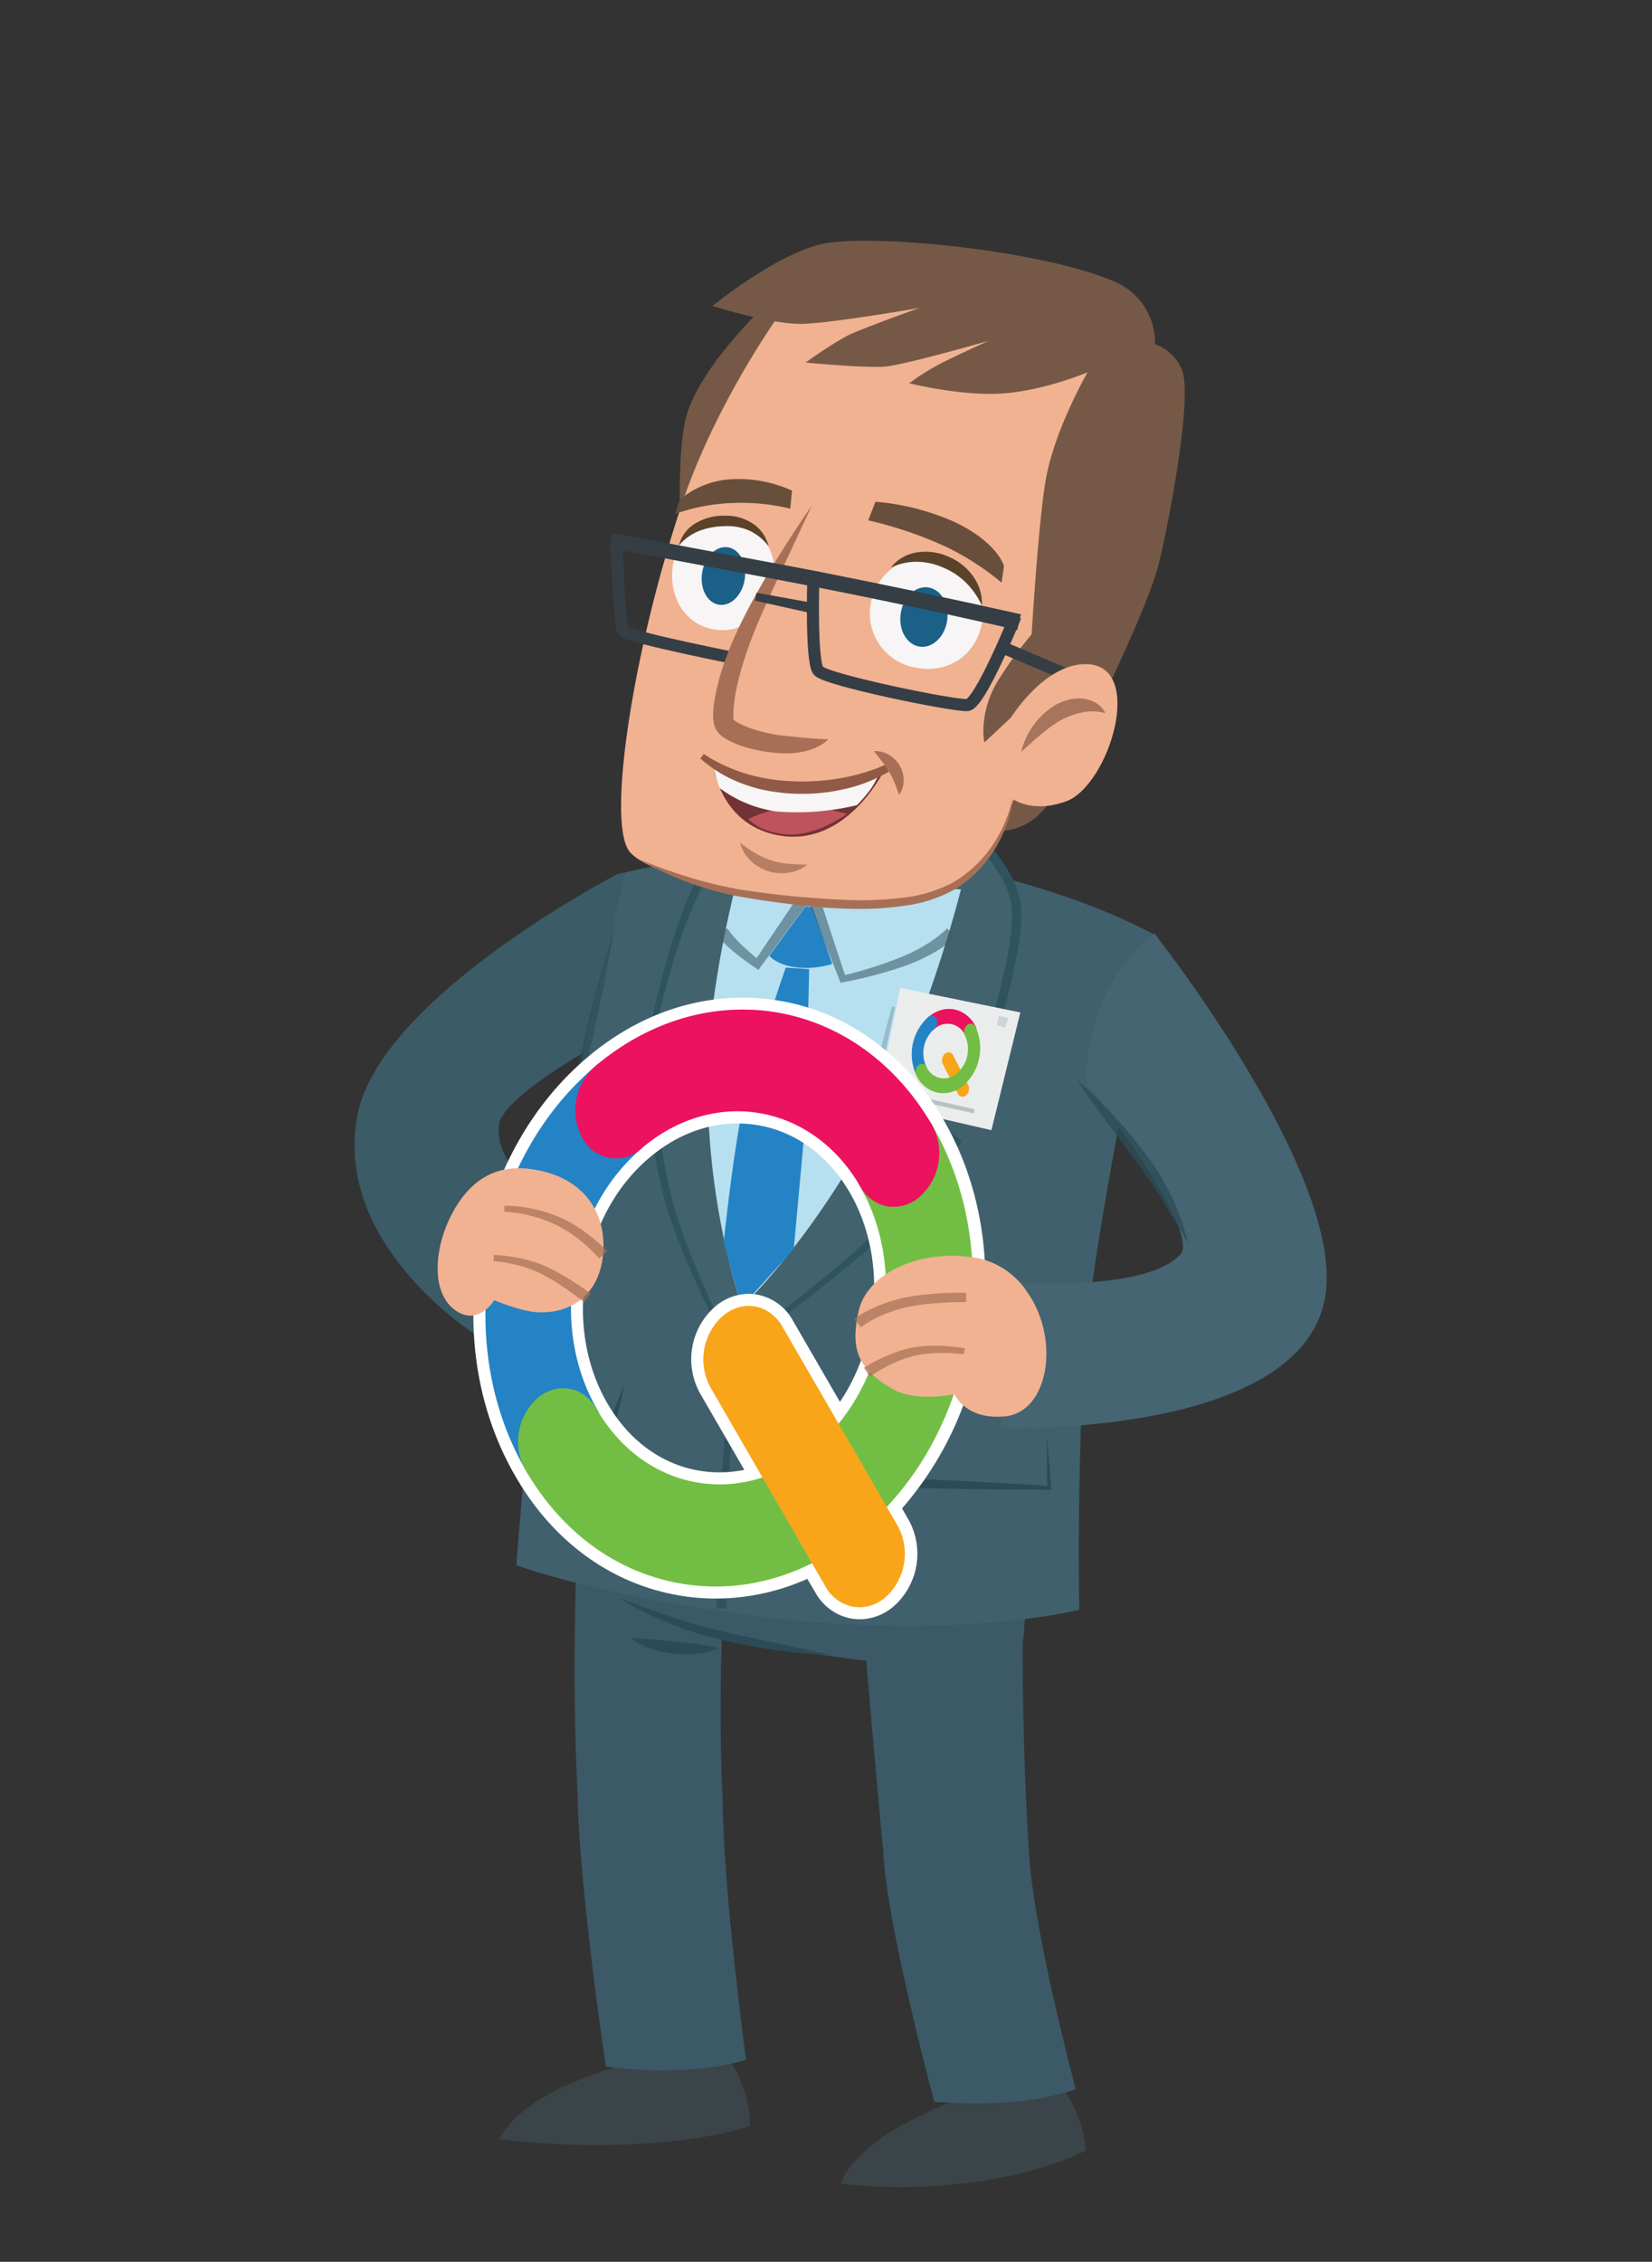 <svg xmlns="http://www.w3.org/2000/svg" width="410" height="561" viewBox="0 0 410 561">
  <rect x="0" y="0" width="410" height="561" fill="#333333" stroke="none"/>
  <defs>
    <style>
      .cls-1 {
        isolation: isolate;
      }

      .cls-2 {
        fill: #3c5968;
      }

      .cls-3 {
        fill: #3b5b66;
      }

      .cls-4 {
        fill: #3a4449;
      }

      .cls-5 {
        fill: #40606d;
      }

      .cls-6 {
        fill: #2b4c57;
      }

      .cls-7 {
        fill: #42626d;
      }

      .cls-8 {
        fill: #2f545e;
      }

      .cls-9 {
        fill: #b6e0ef;
      }

      .cls-10 {
        fill: #2483c5;
      }

      .cls-11 {
        opacity: 0.6;
      }

      .cls-12 {
        fill: #405e6b;
      }

      .cls-13 {
        fill: #755946;
      }

      .cls-14 {
        fill: #f1b291;
      }

      .cls-15 {
        fill: none;
        stroke: #353e45;
        stroke-width: 3px;
      }

      .cls-15, .cls-29 {
        stroke-miterlimit: 10;
      }

      .cls-16 {
        fill: #a7755c;
      }

      .cls-17 {
        fill: #f7f5f5;
      }

      .cls-18 {
        fill: #684f3c;
      }

      .cls-19 {
        fill: #5b422a;
      }

      .cls-20 {
        fill: #1b6087;
      }

      .cls-21 {
        fill: #a77056;
      }

      .cls-22 {
        fill: #65262d;
        opacity: 0.9;
      }

      .cls-23 {
        fill: #cb5b65;
        opacity: 0.84;
      }

      .cls-24 {
        fill: #915a46;
      }

      .cls-25 {
        opacity: 0.8;
      }

      .cls-26 {
        fill: #353e45;
      }

      .cls-27 {
        opacity: 0.7;
      }

      .cls-28 {
        fill: #ebeded;
      }

      .cls-29, .cls-36 {
        fill: #536872;
      }

      .cls-29 {
        stroke: #405a63;
        stroke-width: 1.05px;
      }

      .cls-29, .cls-34 {
        opacity: 0.3;
      }

      .cls-30 {
        mix-blend-mode: multiply;
      }

      .cls-31 {
        fill: #f9a51a;
      }

      .cls-32 {
        fill: #ec125f;
      }

      .cls-33 {
        fill: #72be44;
      }

      .cls-35 {
        fill: #516672;
      }

      .cls-36 {
        opacity: 0.18;
      }

      .cls-37 {
        fill: #456572;
      }

      .cls-38 {
        opacity: 0.64;
      }

      .cls-39 {
        opacity: 0.77;
      }

      .cls-40 {
        fill: #fff;
      }

      .cls-41 {
        opacity: 0.36;
      }

      .cls-42 {
        opacity: 0.41;
      }

      .cls-43 {
        opacity: 0.71;
      }
    </style>
  </defs>
  <title>Q_haelt_Q</title>
  <g class="cls-1">
    <g id="Ebene_1" data-name="Ebene 1">
      <path class="cls-2" d="M143.47,363.2l-.94,29s28.1,12.92,59.45,17.94,51.44,2.67,51.44,2.67l3.27-38.91Z"/>
      <path class="cls-3" d="M159.74,215.32l-6.6,1.53S94,247.44,88.64,276.9C82.82,309,118,331,118,331l16.74-36.54s-11.77-4.15-10.92-15.31c.58-7.57,28.33-22.2,28.33-22.2Z"/>
      <path class="cls-4" d="M260.76,513.52a50.82,50.82,0,0,1,6.57,10.72,31.11,31.11,0,0,1,2.15,9.14s-9.31,5.1-25.8,7.56a135.14,135.14,0,0,1-35.09.69s2.06-6.89,14.14-13.89C231,522.91,245,517.64,245,517.64"/>
      <path class="cls-4" d="M178.57,506.75s4.21,6,6,11.24a31,31,0,0,1,1.59,9.3s-8.76,3.26-25.6,4.38A195.68,195.68,0,0,1,124,530.59s2.53-6.72,15.21-12.73c8.73-4.14,23.18-8.28,23.18-8.28"/>
      <path class="cls-2" d="M143,389.53s-1.09,27.84.35,55.14c.23,22.45,7,67.86,7,67.86a89.6,89.6,0,0,0,17.69.89c11.25-.38,17.12-2.55,17.12-2.55s-5.63-41.37-5.8-64.49c-1.06-21.38-.11-43-.11-43"/>
      <path class="cls-5" d="M155.21,216.46s33.34-8.78,65.72-4.29c42.78,5.94,66.4,20.15,66.4,20.15s-17,75.5-18.55,108.47-.9,58.5-.9,58.5-32.28,8-81.59,1.35c-39.19-5.25-58.13-12.4-58.13-12.4s2.72-39.74,9.89-91.2c3.36-24.1,13.09-63.2,13.09-63.2"/>
      <path class="cls-2" d="M214.46,405.86s2.17,25.8,4.75,53.4c.91,18.55,12.67,62.05,12.67,62.05a139.64,139.64,0,0,0,16.72.22A70.5,70.5,0,0,0,267,518.22s-10.72-40.14-11.62-58.94c-1.81-27.76-1.56-53.14-1.56-53.14"/>
      <g>
        <polyline class="cls-5" points="216.6 352.87 217.87 367.67 260.35 369.05 259.76 356.4"/>
        <path class="cls-6" d="M216.6,352.87l2.35,14.71-1-1c3.54,0,7.08.17,10.62.3l10.62.47c7.07.4,14.15.74,21.22,1.19l-.51.52-.07-6.34,0-6.34.57,6.31.52,6.31,0,.52h-.56c-7.09,0-14.17-.12-21.26-.19l-10.62-.22c-3.54-.1-7.08-.21-10.62-.39l-1-.05v-.93Z"/>
      </g>
      <g>
        <path class="cls-7" d="M185.49,332.6s20.25-15.1,30.82-24.76,20.81-24.59,20.81-24.59L223.45,273l17.51.07s12.12-34.12,11.31-47.66c-.46-7.74-8-15.52-8-15.52l-60.42-3.47s-9,10-11,13.9c-6.87,13.88-11.47,37.4-11.47,37.4L174,264.19l-13.12,3.33s1.9,18.57,5.25,30.94,13.45,32.45,13.45,32.45"/>
        <path class="cls-8" d="M185.14,332.13q7.13-5.43,14.13-11c4.66-3.74,9.28-7.53,13.75-11.48,2.23-2,4.4-4,6.44-6.14s4-4.38,5.93-6.65c3.81-4.56,7.43-9.33,10.79-14.2h0l.26,1.55-13.61-10.29h0L220.42,272h3L241,272l-1.08.76c1.83-5.24,3.53-10.55,5.11-15.87s3-10.7,4.23-16.1c.59-2.7,1.12-5.42,1.48-8.14a33.74,33.74,0,0,0,.32-8,20.68,20.68,0,0,0-2.77-7.37,37.45,37.45,0,0,0-4.81-6.49l.75.34-60.42-3.47h0l.91-.37c-3.16,3.49-6.3,7.06-9.09,10.79a23,23,0,0,0-1.85,2.84c-.49,1.06-1,2.1-1.48,3.18-.94,2.15-1.81,4.34-2.6,6.56-1.6,4.43-3,9-4.23,13.52s-2.38,9.16-3.36,13.78h0l-.36-.73,12.7,6.12h0l2.42,1.17-2.63.7-13.08,3.46h0l.85-1.22c.55,5.48,1.25,11,2.11,16.44A136,136,0,0,0,167.46,300a153.11,153.11,0,0,0,5.75,15.51q3.23,7.64,6.87,15.12l-1.08.54q-3.77-7.45-7.15-15.07a154.57,154.57,0,0,1-6.07-15.59c-.85-2.69-1.49-5.41-2.09-8.13s-1.12-5.47-1.59-8.21c-.95-5.49-1.74-11-2.38-16.54l-.11-1,1-.23h0l13.15-3.19-.21,1.86h0l-12.4-6.7-.45-.24.09-.49h0c.92-4.68,2-9.31,3.16-13.93s2.51-9.19,4.05-13.71q1.15-3.39,2.54-6.72c.45-1.11,1-2.19,1.47-3.29a24.66,24.66,0,0,1,2-3.16c2.83-3.91,5.91-7.52,9.06-11.12l.35-.4.55,0h0l60.42,3.47.46,0,.29.32a39.55,39.55,0,0,1,5.14,6.93,22.89,22.89,0,0,1,3.06,8.2,35.58,35.58,0,0,1-.32,8.65c-.38,2.81-.92,5.57-1.51,8.32-1.21,5.49-2.68,10.9-4.27,16.27s-3.3,10.69-5.15,16l-1.08.76-17.51-.19.61-1.84h0l13.75,10.11.89.65-.63.9h0c-3.51,4.92-7.21,9.65-11.14,14.21-2,2.28-4,4.5-6.11,6.66s-4.37,4.19-6.64,6.14c-4.56,3.91-9.26,7.64-14,11.32s-9.51,7.29-14.33,10.84Z"/>
      </g>
      <path class="cls-9" d="M184.1,324.21s20-19,35.69-51.53c12-24.86,18.7-52.09,18.7-52.09l-55.25-3.47s-7.08,25.78-7.58,48.45A185.71,185.71,0,0,0,184.1,324.21Z"/>
      <path class="cls-10" d="M199.94,224.8l-9,12.26s1.92,2.4,6.91,2.89a21.29,21.29,0,0,0,8.7-.88L201.63,225Z"/>
      <g class="cls-11">
        <path class="cls-12" d="M180.49,230.23a25.38,25.38,0,0,0,3.69,4.24c1.4,1.34,2.9,2.63,4.42,3.82h0l-1.43.25,12.73-18.86,1.69-2.51.94,2.87,7.41,22.5L209,242h0c2.36-.54,4.74-1.2,7.07-1.92s4.65-1.53,6.91-2.43a42.06,42.06,0,0,0,6.47-3.14,31.8,31.8,0,0,0,5.62-4.21l2.11,2.13a34.17,34.17,0,0,1-6.39,4.41,43.48,43.48,0,0,1-7,3c-2.37.82-4.77,1.52-7.18,2.15s-4.83,1.18-7.31,1.62h0l-.68.15-.27-.69-8.65-22,2.64.36-13.5,18.31-.62.84-.81-.59h0c-1.7-1.13-3.32-2.31-4.91-3.6a27.87,27.87,0,0,1-4.48-4.42Z"/>
      </g>
      <path class="cls-13" d="M191.14,74.58s-18.62,16.86-21.23,30.47c-1.91,9.93-1,27-1,27l32.23-53.82Z"/>
      <path class="cls-14" d="M251.57,200.15s-3.55,14.52-17.82,20.42c-20,8.27-71.1-1-77.56-9.42-5.62-7.31.9-49.79,12.95-85.85C178.61,96.92,197,73,197,73s29.26-3.16,52.4,3.31a84.17,84.17,0,0,1,32,17.55l-24.85,91.61"/>
      <path class="cls-13" d="M269.93,92.34s-8.45,14.5-10.52,27.39c-1.79,11.13-3.38,37.61-3.38,37.61a104.58,104.58,0,0,0-8.51,11.74c-4.78,8.21-3.21,15.08-3.21,15.08l16.25-15.25L249.19,206s7.52,0,12.33-8.74,22.29-43.43,25.88-56.73c1.91-7.06,8.94-42.14,5.87-49a11.47,11.47,0,0,0-6.62-6.18,16.44,16.44,0,0,0-10.53-15.7c-16.59-7.06-55.17-11.43-70.29-9.46-11.62,1.52-29,15.7-29,15.7s14.73,4.69,22.52,4.43,28.81-3.94,28.81-3.94S215,81.11,211.16,82.86s-11.22,7.06-11.22,7.06,14.69,1.43,19.73,1,25.7-6.39,25.7-6.39-8.25,3.74-12.14,5.75a61.49,61.49,0,0,0-7.57,4.78s13.32,3.35,23.64,2.5S269.93,92.34,269.93,92.34Z"/>
      <line class="cls-15" x1="249.7" y1="160.95" x2="266.78" y2="168.21"/>
      <path class="cls-14" d="M250.69,178.3s8.38-13.75,18.9-13.58c14.85.23,5.62,30.1-4.91,34-9.23,3.42-14.21-1.15-14.21-1.15"/>
      <path class="cls-16" d="M253.43,186.49a19,19,0,0,1,7.71-11.13,12.79,12.79,0,0,1,3.32-1.59,12.52,12.52,0,0,1,1.81-.44,11.26,11.26,0,0,1,1.89-.08c2.51.09,5.18,1.35,6.15,3.63a12,12,0,0,0-5.94-.13,18.06,18.06,0,0,0-2.64.79,15.57,15.57,0,0,0-2.55,1.16,33.13,33.13,0,0,0-4.88,3.5C256.71,183.53,255.12,185,253.43,186.49Z"/>
      <path class="cls-17" d="M243.55,155.24c-1.74,7.63-8.6,12-16.68,10.29A13.65,13.65,0,0,1,216.25,149a14,14,0,1,1,27.3,6.23Z"/>
      <path class="cls-17" d="M191.66,145.38c-2.22,7.39-7.61,12.21-15.12,10.61-7-1.51-10.87-8.71-9.45-16.3,1.51-8,8.53-12.18,15.55-10.58S193.72,138.5,191.66,145.38Z"/>
      <path class="cls-18" d="M215.48,129.06a99.36,99.36,0,0,1,19.29,6.56,66.37,66.37,0,0,1,13.8,8.89l.6-4.14s-1.61-5.92-12.48-11a60.69,60.69,0,0,0-19.41-4.93Z"/>
      <path class="cls-19" d="M221.09,140.77a10.19,10.19,0,0,1,6.57-3.77,14,14,0,0,1,7.76,1.08,14.22,14.22,0,0,1,6.11,4.89,11.48,11.48,0,0,1,2.17,7.25,19.55,19.55,0,0,0-4-5.74,17.76,17.76,0,0,0-5.48-3.65,16.93,16.93,0,0,0-6.39-1.49A15.09,15.09,0,0,0,221.09,140.77Z"/>
      <path class="cls-19" d="M168.5,135.28a8.76,8.76,0,0,1,4.25-5.56,13.51,13.51,0,0,1,7-1.81,12,12,0,0,1,7,1.9,9.29,9.29,0,0,1,4,5.7,12.54,12.54,0,0,0-5-4,13.46,13.46,0,0,0-6-1,18.23,18.23,0,0,0-6.06,1.11A12.9,12.9,0,0,0,168.5,135.28Z"/>
      <path class="cls-18" d="M196.13,126.17a51,51,0,0,0-14-1.42,47.8,47.8,0,0,0-14.6,2.72l1.18-3.54a21.76,21.76,0,0,1,12.51-5.05,32.2,32.2,0,0,1,15.35,2.81Z"/>
      <ellipse class="cls-20" cx="229.32" cy="153.05" rx="7.42" ry="5.83" transform="translate(45.33 358.38) rotate(-81.86)"/>
      <ellipse class="cls-20" cx="179.54" cy="142.87" rx="7.21" ry="5.35" transform="translate(10.67 298.2) rotate(-81.12)"/>
      <path class="cls-15" d="M152.91,133.45s.82,21.43,1.72,23,31.09,7.48,31.09,7.48"/>
      <g>
        <path class="cls-14" d="M201.52,125.34S190.65,144.19,185.39,156s-6.91,22.11-5.2,24.05,7.75,4.16,14.74,4.61,10.77-1.32,10.77-1.32"/>
        <path class="cls-21" d="M201.52,125.34l-9.14,19.59c-3,6.53-6,13-8,19.73-.51,1.68-1,3.37-1.34,5.06a40.72,40.72,0,0,0-.88,5,22.85,22.85,0,0,0-.13,2.39l0,.53a2.26,2.26,0,0,0,0,.47c0,.29.13.53.08.43a.24.24,0,0,0-.1-.11l.07.07a2.31,2.31,0,0,0,.28.23,7.08,7.08,0,0,0,.83.54,16.59,16.59,0,0,0,2.12,1,32.56,32.56,0,0,0,4.78,1.44,38,38,0,0,0,5,.83c3.4.35,6.68.69,10.51.83a11.75,11.75,0,0,1-5.08,2.77,19.74,19.74,0,0,1-5.69.71,36.59,36.59,0,0,1-11.29-2,21.47,21.47,0,0,1-2.8-1.25,11.94,11.94,0,0,1-1.44-.91,7,7,0,0,1-.75-.65,4.82,4.82,0,0,1-.39-.42,7.19,7.19,0,0,1-.45-.69,6,6,0,0,1-.64-2.15,5.82,5.82,0,0,1-.08-.87l0-.82a24.73,24.73,0,0,1,.27-3,55.52,55.52,0,0,1,2.92-10.86,91.68,91.68,0,0,1,4.43-10.1c1.63-3.26,3.42-6.41,5.22-9.55Q195.36,134.26,201.52,125.34Z"/>
      </g>
      <path class="cls-22" d="M177.06,189.93s1.55,14.34,15.78,17.2c17,3.41,26.38-15.7,26.38-15.7"/>
      <path class="cls-23" d="M185.74,203.17s3.12,3.54,10.11,3.81,14.35-5.1,14.35-5.1a47.83,47.83,0,0,0-12.58-1.8A30.35,30.35,0,0,0,185.74,203.17Z"/>
      <path class="cls-17" d="M177.06,189.93s1,4.91,1.65,5.62a30.8,30.8,0,0,0,14.17,5.74,63.82,63.82,0,0,0,19.81-1.59,39.75,39.75,0,0,0,3.42-4,35.64,35.64,0,0,0,2.26-4S202,194.34,194,193.5A107.63,107.63,0,0,1,177.06,189.93Z"/>
      <g>
        <path class="cls-14" d="M174.21,187.57a36.9,36.9,0,0,0,17.57,7.29c16.72,2.39,28.32-4.22,28.32-4.22"/>
        <path class="cls-24" d="M174.66,187a33.76,33.76,0,0,0,5.11,2.84,42.85,42.85,0,0,0,5.47,2.09,45.36,45.36,0,0,0,11.5,1.84,54.63,54.63,0,0,0,11.68-.73,47.65,47.65,0,0,0,5.72-1.32,40.31,40.31,0,0,0,5.49-2l1,1.67A38.65,38.65,0,0,1,209,195.84a46.43,46.43,0,0,1-12.35,1c-1-.05-2.07-.12-3.09-.27s-2.05-.24-3.08-.45a36.23,36.23,0,0,1-6-1.67,32.67,32.67,0,0,1-10.66-6.32Z"/>
      </g>
      <path class="cls-21" d="M216.9,186.32a6.25,6.25,0,0,1,3.62.86,7.49,7.49,0,0,1,2.75,2.67,7.28,7.28,0,0,1,1,3.71,5.64,5.64,0,0,1-1.14,3.57c-.42-1.2-.79-2.21-1.18-3.15a20.51,20.51,0,0,0-1.3-2.59A22.29,22.29,0,0,0,219,189Z"/>
      <g class="cls-25">
        <path class="cls-21" d="M183.67,209a32.67,32.67,0,0,0,3.86,2.65,19.76,19.76,0,0,0,3.94,1.77,20.24,20.24,0,0,0,4.23.84,45.63,45.63,0,0,0,4.7.18,9.6,9.6,0,0,1-4.62,2,11.05,11.05,0,0,1-9.59-3.07A9.05,9.05,0,0,1,183.67,209Z"/>
      </g>
      <path class="cls-21" d="M251.38,197.8a28,28,0,0,1-1.51,6.57,31.54,31.54,0,0,1-2.91,6.14,30.11,30.11,0,0,1-9.51,9.8,34.66,34.66,0,0,1-13,4.35,77.84,77.84,0,0,1-13.58.74,133.75,133.75,0,0,1-13.49-1c-4.48-.55-8.9-1.16-13.36-1.93a76.54,76.54,0,0,1-13.07-3.56,74.89,74.89,0,0,1-12.21-5.74,128.21,128.21,0,0,0,12.62,4.51,100.6,100.6,0,0,0,13,3.06,234.75,234.75,0,0,0,26.6,2.5,85.78,85.78,0,0,0,13.23-.59,34.7,34.7,0,0,0,12.42-3.81,30.72,30.72,0,0,0,9.51-8.88A34.41,34.41,0,0,0,251.38,197.8Z"/>
      <path class="cls-26" d="M152,132.19l25.39,4.74c8.46,1.6,16.93,3.13,25.39,4.77q25.38,5,50.59,10.66l-.91,3.9q-25.1-5.77-50.43-10.74c-8.43-1.66-16.9-3.21-25.35-4.83l-25.36-4.79Z"/>
      <path class="cls-15" d="M201.85,143.9s-.61,20.17,1.25,22.46,33.84,8.82,37,8.52,11.91-22,11.91-22"/>
      <polygon class="cls-26" points="187.76 147.02 201.17 149.44 200.67 151.94 187.37 148.99 187.76 147.02"/>
      <path class="cls-10" d="M195,240s-8.9,25.6-11.11,37-4.28,31.07-4.28,31.07L184,324.2l13-14.41L200,277l.82-36.64Z"/>
      <g>
        <polyline class="cls-5" points="155.15 342.87 150.68 357.23 128.58 352.01 133.99 339.68"/>
        <path class="cls-6" d="M155.14,342.86l-3.41,14.69-.23,1-1.09-.24q-2.77-.61-5.52-1.31l-5.49-1.44-11-3-.7-.19.3-.61q2.94-6.06,5.94-12.1-2.4,6.3-4.87,12.57l-.4-.8,11.14,2.23,5.55,1.17q2.77.62,5.52,1.3l-1.32.75Z"/>
      </g>
      <g class="cls-27">
        <path class="cls-5" d="M183.48,325.28s-3,30.42-3.7,44.65-.69,29-.69,29"/>
        <path class="cls-6" d="M184,325.33c-1.05,12.25-2.06,24.52-2.83,36.78-.4,6.13-.6,12.25-.72,18.4s-.15,12.29-.1,18.42h-2.5q.11-9.26.47-18.48c.24-6.15.57-12.32,1.1-18.46,1-12.28,2.28-24.51,3.58-36.75Z"/>
      </g>
      <path class="cls-6" d="M206.46,410.52a128.62,128.62,0,0,1-13.73-1.24c-4.56-.62-9.08-1.47-13.58-2.5-2.23-.56-4.49-1.12-6.69-1.83s-4.39-1.47-6.51-2.37a77.25,77.25,0,0,1-12.3-6.28q6.42,2.52,12.89,4.7c4.33,1.43,8.67,2.68,13.11,3.68s8.9,2,13.37,2.95S202,409.49,206.46,410.52Z"/>
      <path class="cls-6" d="M178.5,408.86a20.92,20.92,0,0,1-5.56,1.3,29.55,29.55,0,0,1-5.67,0,24.05,24.05,0,0,1-5.59-1.21,19,19,0,0,1-5.11-2.6,54.46,54.46,0,0,1,5.61.29l5.37.53c1.78.16,3.6.34,5.42.59A44.34,44.34,0,0,1,178.5,408.86Z"/>
      <polygon class="cls-28" points="223.43 245.03 253.23 251.12 246.05 280.32 217.5 273.76 223.43 245.03"/>
      <line class="cls-29" x1="222.54" y1="271.31" x2="241.8" y2="275.64"/>
      <g>
        <g class="cls-30">
          <path class="cls-31" d="M238.62,272a1.37,1.37,0,0,1-.92-.76l-3.7-7.32a2.19,2.19,0,0,1,.53-2.57,1.29,1.29,0,0,1,2.06.44l3.71,7.32a2.19,2.19,0,0,1-.54,2.57A1.35,1.35,0,0,1,238.62,272Z"/>
        </g>
        <g class="cls-30">
          <path class="cls-32" d="M240.43,257.51a1.36,1.36,0,0,1-.92-.75,4.73,4.73,0,0,0-7.54-1.58,1.28,1.28,0,0,1-2-.43,2.19,2.19,0,0,1,.53-2.56c4-3.34,9.27-2.26,11.66,2.42a2.19,2.19,0,0,1-.54,2.57A1.36,1.36,0,0,1,240.43,257.51Z"/>
        </g>
        <g class="cls-30">
          <path class="cls-10" d="M228.34,267.44a1.35,1.35,0,0,1-.91-.75,12.41,12.41,0,0,1,3-14.49,1.28,1.28,0,0,1,2,.43,2.19,2.19,0,0,1-.53,2.56,8,8,0,0,0-2,9.39,2.19,2.19,0,0,1-.53,2.56A1.33,1.33,0,0,1,228.34,267.44Z"/>
        </g>
        <g class="cls-30">
          <path class="cls-33" d="M232.6,271a7.67,7.67,0,0,1-5.18-4.26,2.19,2.19,0,0,1,.53-2.56,1.28,1.28,0,0,1,2,.44,4.73,4.73,0,0,0,7.53,1.61,8,8,0,0,0,2-9.42,2.19,2.19,0,0,1,.54-2.57,1.3,1.3,0,0,1,2.07.43,12.4,12.4,0,0,1-3,14.58A7.59,7.59,0,0,1,232.6,271Z"/>
        </g>
      </g>
      <g class="cls-34">
        <polygon class="cls-35" points="222.11 249.75 216.79 274.63 216.03 273.42 220.95 274.83 220.66 276.14 215.61 275.38 214.57 275.22 214.85 274.17 221.38 249.58 222.11 249.75"/>
      </g>
      <polygon class="cls-36" points="247.88 251.91 250.24 252.57 249.45 254.94 247.46 254.28 247.88 251.91"/>
      <path class="cls-37" d="M286.48,231.5s47,59.48,42.48,89.67c-5.32,35.66-80.7,33-80.7,33a69.31,69.31,0,0,0,2.08-17.58,86.57,86.57,0,0,0-2.68-18.72s36.07,3.28,45.28-6.73c5.28-5.74-23.14-42.41-23.14-42.41s-1.23-7.92,4.07-20.76C277.92,238.12,286.48,231.5,286.48,231.5Z"/>
      <g class="cls-38">
        <path class="cls-6" d="M152.41,230.15c-.73,4.95-1.65,9.85-2.64,14.73s-2.06,9.74-3.17,14.6-2.32,9.68-3.6,14.5-2.62,9.62-4.15,14.38c.72-4.94,1.64-9.84,2.63-14.72s2.07-9.75,3.18-14.6,2.32-9.69,3.61-14.51S150.88,234.9,152.41,230.15Z"/>
      </g>
      <g class="cls-39">
        <path class="cls-6" d="M267.19,267.84a91.67,91.67,0,0,1,8.95,8.59q2.11,2.27,4.09,4.66c1.35,1.57,2.6,3.22,3.86,4.86s2.48,3.32,3.59,5.12a60.1,60.1,0,0,1,3,5.5,55,55,0,0,1,4.16,11.74c-2.15-3.56-4.2-7.1-6.33-10.56s-4.37-6.73-6.8-10l-7.29-9.86C272,274.56,269.54,271.25,267.19,267.84Z"/>
      </g>
      <g>
        <path class="cls-40" d="M213.27,400.14a10.53,10.53,0,0,1-1.88-.17,11.39,11.39,0,0,1-7.82-5.74l-2.63-4.56A54.62,54.62,0,0,1,177.6,395a52.71,52.71,0,0,1-9.38-.84c-16.22-2.94-30.13-13.22-39.18-29s-12.09-34.76-8.78-53.93,12.67-36.12,26.35-47.74C157.84,254,170.89,249,184.36,249c19.53,0,37.6,11,48.33,29.41,9.13,15.67,12.32,34.94,9,54.27A81.6,81.6,0,0,1,221.93,374l2.16,3.73a16.05,16.05,0,0,1-3.4,19.63,11.49,11.49,0,0,1-7.42,2.82ZM183,277.17c-8.11,0-16,3-22.79,8.81-8.43,7.14-14.2,17.6-16.25,29.46s-.13,23.67,5.41,33.27c6.48,11.25,17.41,18,29.23,18a32.45,32.45,0,0,0,8.38-1.11l-12-20.75a16.06,16.06,0,0,1,3.38-19.56,11.47,11.47,0,0,1,7.44-2.84,11.18,11.18,0,0,1,9.62,5.85l12.87,22.21c11.83-15.86,13.52-38.83,3.85-55.47C205.58,283.67,195,277.17,183,277.17Z"/>
        <path class="cls-40" d="M184.36,250.45c18.39,0,36.09,9.89,47,28.67,8.95,15.36,12.08,34.28,8.8,53.26a80.27,80.27,0,0,1-20.11,41.37l2.71,4.69a14.48,14.48,0,0,1-3.06,17.73,10,10,0,0,1-6.46,2.47,9,9,0,0,1-1.61-.14,9.94,9.94,0,0,1-6.79-5l-3.33-5.76a53.6,53.6,0,0,1-23.94,5.77,51,51,0,0,1-9.11-.82c-15.79-2.86-29.33-12.89-38.15-28.23s-11.85-34.1-8.6-52.92,12.43-35.46,25.84-46.86c11.28-9.58,24.19-14.21,36.77-14.21m-5.73,117.73a34.16,34.16,0,0,0,10.63-1.72l-12.94-22.4a14.48,14.48,0,0,1,3.05-17.66,10,10,0,0,1,6.47-2.49,9.63,9.63,0,0,1,8.33,5.1l14,24.13c13.17-16,15.84-40.82,5.33-58.89-7.07-12.17-18.54-18.59-30.45-18.59a36.7,36.7,0,0,0-23.76,9.17c-8.7,7.37-14.65,18.15-16.76,30.34s-.12,24.37,5.59,34.28c7.05,12.24,18.56,18.72,30.53,18.72m5.73-120.73c-13.83,0-27.22,5.16-38.71,14.93C131.7,274.23,122.16,291.5,118.79,311s-.19,39,9,54.93C137,382.06,151.29,392.6,168,395.62a54.22,54.22,0,0,0,9.64.87,55.87,55.87,0,0,0,22.72-4.89l2,3.38a12.86,12.86,0,0,0,8.86,6.46,12.08,12.08,0,0,0,2.15.19,13,13,0,0,0,8.38-3.17,17.38,17.38,0,0,0,3.73-21.53l-1.61-2.79a83.29,83.29,0,0,0,19.37-41.26c3.4-19.68.15-39.31-9.16-55.28a61.84,61.84,0,0,0-21.78-22.44,54.46,54.46,0,0,0-27.84-7.71Zm-5.73,117.73c-11.45,0-21.63-6.28-27.93-17.22-5.36-9.3-7.22-20.76-5.23-32.27S153,294,161.2,287.12c6.53-5.53,14.07-8.46,21.82-8.46,11.39,0,21.55,6.23,27.86,17.1,9,15.49,7.85,36.65-2.42,51.94l-11.7-20.19a12.66,12.66,0,0,0-10.92-6.6,13,13,0,0,0-8.4,3.2,17.38,17.38,0,0,0-3.71,21.46l11,19a30.7,30.7,0,0,1-6.07.61Z"/>
      </g>
      <g>
        <g class="cls-30">
          <path class="cls-10" d="M137.06,369.41a9.8,9.8,0,0,1-6.72-5c-8.8-15.31-11.85-34.1-8.6-52.92s12.43-35.46,25.84-46.86a9.38,9.38,0,0,1,14.72,2.54,14.46,14.46,0,0,1-3,17.63c-8.7,7.37-14.65,18.15-16.76,30.34s-.12,24.37,5.59,34.28a14.47,14.47,0,0,1-3,17.63A9.66,9.66,0,0,1,137.06,369.41Z"/>
        </g>
        <g class="cls-30">
          <path class="cls-33" d="M168.49,392.67c-15.79-2.86-29.33-12.89-38.15-28.23a14.47,14.47,0,0,1,3-17.61c4.9-4.14,11.48-3,14.71,2.62,11.81,20.49,36.1,24.86,54.17,9.67s23.13-44.36,11.21-64.87a14.48,14.48,0,0,1,3.06-17.7,9.5,9.5,0,0,1,14.86,2.56c8.95,15.36,12.08,34.28,8.8,53.26S227.62,368.1,214,379.49,184.31,395.54,168.49,392.67Z"/>
        </g>
        <g class="cls-34">
          <path class="cls-33" d="M168.49,392.67c-15.79-2.86-29.33-12.89-38.15-28.23a14.47,14.47,0,0,1,3-17.61c4.9-4.14,11.48-3,14.71,2.62,11.81,20.49,36.1,24.86,54.17,9.67s23.13-44.36,11.21-64.87a14.48,14.48,0,0,1,3.06-17.7,9.5,9.5,0,0,1,14.86,2.56c8.95,15.36,12.08,34.28,8.8,53.26S227.62,368.1,214,379.49,184.31,395.54,168.49,392.67Z"/>
        </g>
        <g class="cls-30">
          <path class="cls-32" d="M220.26,299.21a9.85,9.85,0,0,1-6.79-5c-11.9-20.47-36.22-24.67-54.21-9.42a9.38,9.38,0,0,1-14.72-2.56,14.47,14.47,0,0,1,3-17.61c27.77-23.58,65.37-17.17,83.8,14.46a14.48,14.48,0,0,1-3.06,17.72A9.83,9.83,0,0,1,220.26,299.21Z"/>
        </g>
        <g class="cls-30">
          <path class="cls-31" d="M211.66,398.49a9.94,9.94,0,0,1-6.79-5l-28.56-49.41a14.48,14.48,0,0,1,3.05-17.66c4.93-4.16,11.55-3,14.8,2.61l28.63,49.43a14.48,14.48,0,0,1-3.06,17.73A9.77,9.77,0,0,1,211.66,398.49Z"/>
        </g>
        <g class="cls-41">
          <path class="cls-31" d="M211.66,398.49a9.94,9.94,0,0,1-6.79-5l-28.56-49.41a14.48,14.48,0,0,1,3.05-17.66c4.93-4.16,11.55-3,14.8,2.61l28.63,49.43a14.48,14.48,0,0,1-3.06,17.73A9.77,9.77,0,0,1,211.66,398.49Z"/>
        </g>
        <g class="cls-42">
          <path class="cls-32" d="M220.26,299.21a9.85,9.85,0,0,1-6.79-5c-11.9-20.47-36.22-24.67-54.21-9.42a9.38,9.38,0,0,1-14.72-2.56,14.47,14.47,0,0,1,3-17.61c27.77-23.58,65.37-17.17,83.8,14.46a14.48,14.48,0,0,1-3.06,17.72A9.83,9.83,0,0,1,220.26,299.21Z"/>
        </g>
      </g>
      <path class="cls-14" d="M112.71,300.08c5.87-10.24,14-11.54,22.15-9.53,11.7,2.89,16,12.18,14.69,21.61s-8.23,13.66-16,13.33c-4.26-.18-10.89-3-10.89-3s-3.72,6.23-9.22,2.8C106.65,321.05,107.6,309,112.71,300.08Z"/>
      <path class="cls-14" d="M255,320.57a19.45,19.45,0,0,0-14.66-8.86c-13.27-1.51-25.21,4.57-27.22,13.42-2.23,9.84,0,14.41,8.29,19.31,5.87,3.49,15.45,1.36,15.45,1.36s2.83,6.49,12.6,5.5C260.25,350.19,263.18,332.26,255,320.57Z"/>
      <g class="cls-43">
        <path class="cls-21" d="M212,327.14a30.06,30.06,0,0,1,6.52-3.48,35.94,35.94,0,0,1,7-2,63.63,63.63,0,0,1,7.13-.83c2.38-.15,4.74-.22,7.14-.19l0,2.3c-2.29,0-4.63.08-6.93.25a61.27,61.27,0,0,0-6.85.86,32.35,32.35,0,0,0-6.5,1.92,27.85,27.85,0,0,0-5.84,3.21Z"/>
      </g>
      <g class="cls-43">
        <path class="cls-21" d="M214.39,339.23a43.11,43.11,0,0,1,5.83-3,31.17,31.17,0,0,1,6.27-2,33.41,33.41,0,0,1,6.53-.43,44.19,44.19,0,0,1,6.45.62l-.25,1.48a42.72,42.72,0,0,0-6.2-.31,31.65,31.65,0,0,0-6.1.68,29,29,0,0,0-5.73,2.1,40.84,40.84,0,0,0-5.31,3.06Z"/>
      </g>
      <g class="cls-43">
        <path class="cls-21" d="M125.18,299.06a32.5,32.5,0,0,1,7.11.77A35.81,35.81,0,0,1,139.1,302a32.49,32.49,0,0,1,6.2,3.65,44.06,44.06,0,0,1,5.43,4.7l-2,1.78a41.78,41.78,0,0,0-4.91-4.6,30.29,30.29,0,0,0-5.63-3.63,33.87,33.87,0,0,0-6.35-2.32,31.06,31.06,0,0,0-6.67-1Z"/>
      </g>
      <g class="cls-43">
        <path class="cls-21" d="M122.57,311.28a37.46,37.46,0,0,1,6.54.8,30.5,30.5,0,0,1,6.3,2,55.12,55.12,0,0,1,5.77,3.12c1.86,1.14,3.66,2.33,5.44,3.62L145,323c-1.63-1.29-3.36-2.56-5.1-3.73a53,53,0,0,0-5.4-3.24,28.77,28.77,0,0,0-5.82-2.18,36,36,0,0,0-6.17-1.05Z"/>
      </g>
    </g>
  </g>
</svg>
